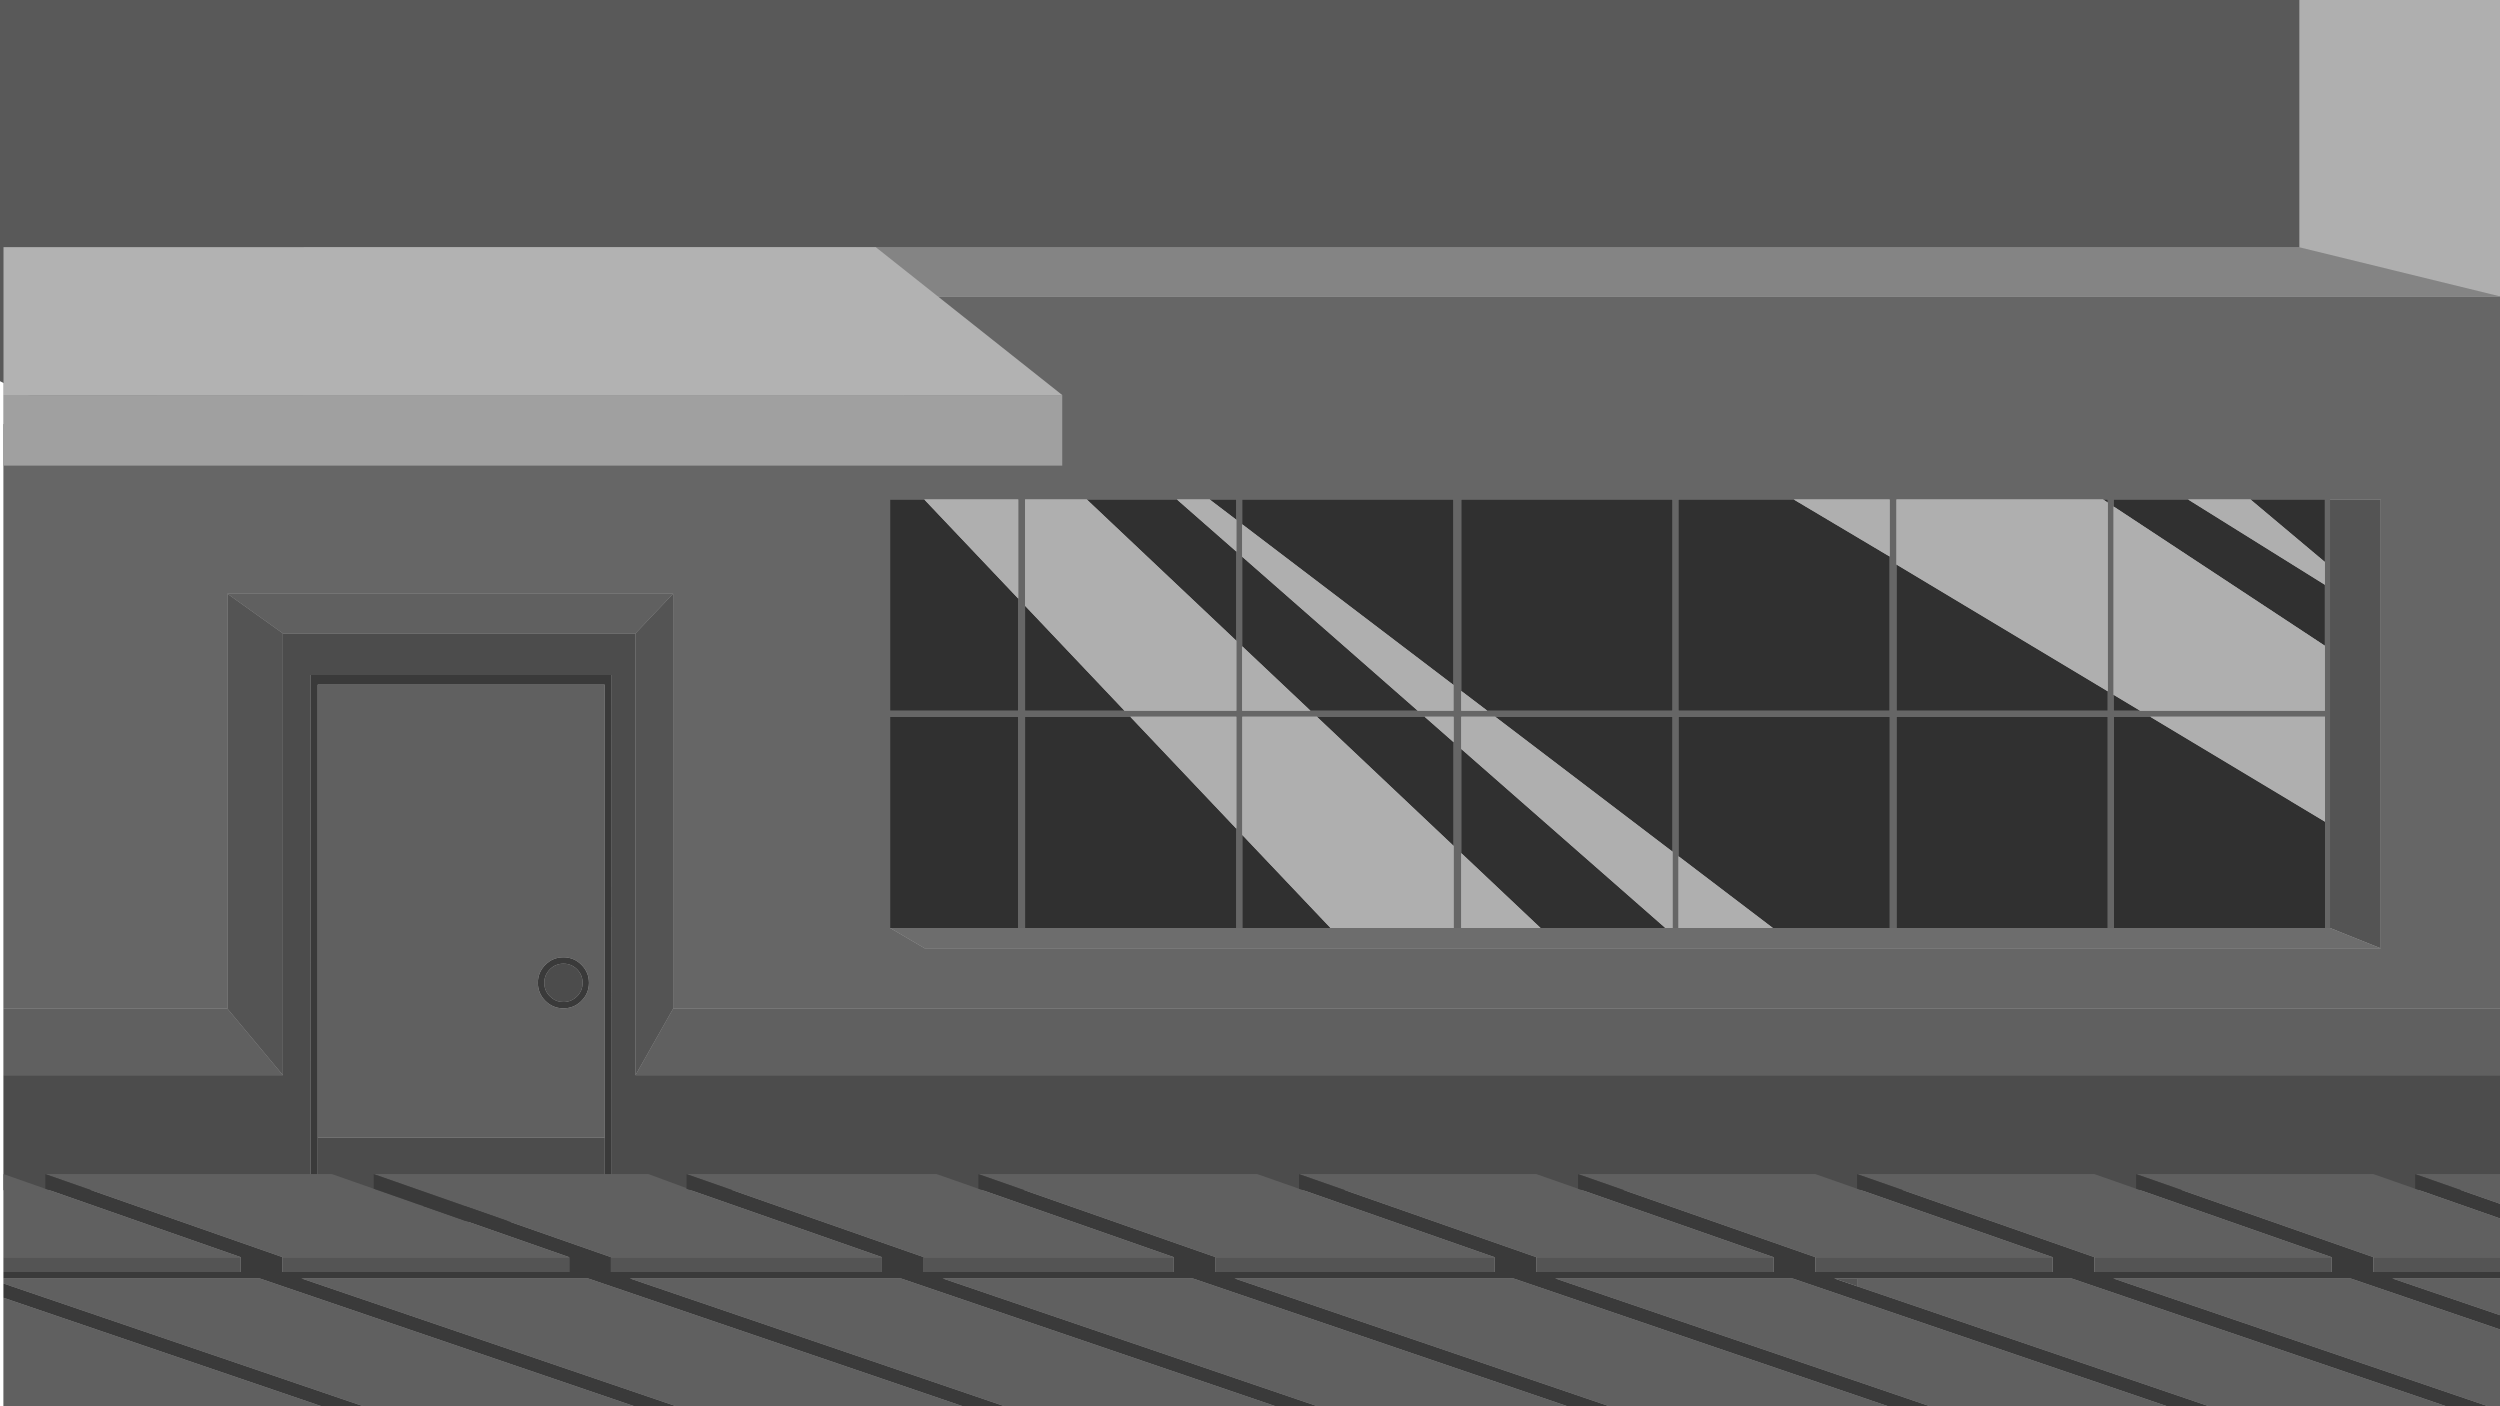 
<svg xmlns="http://www.w3.org/2000/svg" version="1.1" xmlns:xlink="http://www.w3.org/1999/xlink" preserveAspectRatio="none" x="0px" y="0px" width="1920px" height="1080px" viewBox="0 0 1920 1080">
<defs>
<g id="Layer4_0_FILL">
<path fill="#AFAFAF" stroke="none" d="
M 1921.4 1082.7
L 1921.4 0 2.7 0 2.7 1082.7 1921.4 1082.7 Z"/>
</g>

<g id="Layer3_0_FILL">
<path fill="#3A3A3A" stroke="none" d="
M 469.75 518.4
L 238.55 518.4 238.6 914.05 238.55 938.25 469.75 938.25 469.8 914.05 469.75 518.4
M 244 525.85
L 464.45 525.85 464.45 873.7 464.45 926.1 244 926.1 244 873.7 244 525.85
M 432.7 735.2
Q 424.6 735.2 418.85 740.95 413.1 746.7 413.1 754.8 413.1 762.9 418.85 768.65 424.6 774.4 432.7 774.4 440.35 774.4 445.9 769.3 446.2 769 446.55 768.65 452.3 762.9 452.3 754.8 452.3 746.7 446.55 740.95 440.8 735.2 432.7 735.2
M 418 754.8
Q 418 748.75 422.35 744.4 426.65 740.1 432.75 740.1 438.8 740.1 443.15 744.4 447.45 748.75 447.45 754.8 447.45 760.9 443.15 765.2 439.85 768.5 435.55 769.3 434.2 769.55 432.75 769.55 431.35 769.55 430.05 769.35 425.65 768.55 422.35 765.2 418 760.9 418 754.8 Z"/>

<path fill="#4C4C4C" stroke="none" d="
M 464.45 926.1
L 464.45 873.7 244 873.7 244 926.1 464.45 926.1
M 422.35 744.4
Q 418 748.75 418 754.8 418 760.9 422.35 765.2 425.65 768.55 430.05 769.35 431.35 769.55 432.75 769.55 434.2 769.55 435.55 769.3 439.85 768.5 443.15 765.2 447.45 760.9 447.45 754.8 447.45 748.75 443.15 744.4 438.8 740.1 432.75 740.1 426.65 740.1 422.35 744.4
M 1920.6 914.05
L 1920.6 825.7 488.05 825.7 488.05 486.45 217.25 486.45 217.25 825.7 2.7 825.7 2.7 914.05 238.6 914.05 238.55 518.4 469.75 518.4 469.8 914.05 1920.6 914.05 Z"/>

<path fill="#606060" stroke="none" d="
M 464.45 525.85
L 244 525.85 244 873.7 464.45 873.7 464.45 525.85
M 418.85 740.95
Q 424.6 735.2 432.7 735.2 440.8 735.2 446.55 740.95 452.3 746.7 452.3 754.8 452.3 762.9 446.55 768.65 446.2 769 445.9 769.3 440.35 774.4 432.7 774.4 424.6 774.4 418.85 768.65 413.1 762.9 413.1 754.8 413.1 746.7 418.85 740.95
M 174.65 774.65
L 2.7 774.65 2.7 825.7 217.25 825.7 174.65 774.65
M 174.65 456
L 217.25 486.45 488.05 486.45 516.95 456 174.65 456
M 1920.6 825.7
L 1920.6 774.65 516.95 774.65 488.05 825.7 1920.6 825.7 Z"/>

<path fill="#545454" stroke="none" d="
M 516.95 456
L 488.05 486.45 488.05 825.7 516.95 774.65 516.95 456
M 217.25 486.45
L 174.65 456 174.65 774.65 217.25 825.7 217.25 486.45
M 1828.35 383.6
L 1789.45 383.6 1789.45 712.7 1828.35 728.3 1828.35 383.6 Z"/>

<path fill="#666666" stroke="none" d="
M 1920.6 774.65
L 1920.6 227.75 694.1 227.75 694.1 325.7 233.3 325.7 233.35 244.85 72.55 329.75 64.65 325.7 2.7 325.7 2.7 774.65 174.65 774.65 174.65 456 516.95 456 516.95 774.65 1920.6 774.65
M 1623.25 389
L 1623.25 383.6 1680.45 383.6 1728.35 383.6 1785.5 383.6 1785.5 431.6 1785.5 449.1 1785.5 495.95 1785.5 545.85 1643.65 545.85 1623.25 545.85 1623.25 533.6 1623.25 389
M 1789.45 383.6
L 1828.35 383.6 1828.35 728.3 710.15 728.3 683.6 712.7 683.6 550.45 782 550.45 782 712.7 787.25 712.7 787.25 550.45 868.05 550.45 949.5 550.45 949.5 636.4 949.5 712.7 954.1 712.7 954.1 641.25 954.1 550.45 1011.35 550.45 1094.1 550.45 1116.35 550.45 1116.35 570 1116.35 649.65 1116.35 712.7 1122.25 712.7 1122.25 655.2 1122.25 575.2 1122.25 550.45 1148.3 550.45 1284.5 550.45 1284.5 654.1 1284.5 712.7 1289.1 712.7 1289.1 657.6 1289.1 550.45 1451.35 550.45 1451.35 712.7 1456.5 712.7 1456.5 550.45 1618.75 550.45 1618.75 712.7 1623.35 712.7 1623.35 550.45 1651.35 550.45 1785.6 550.45 1785.6 631.05 1785.6 712.7 1789.45 712.7 1789.45 383.6
M 1377.6 383.6
L 1451.25 383.6 1451.25 427.4 1451.25 545.85 1289 545.85 1289 383.6 1377.6 383.6
M 1615.1 383.6
L 1618.75 383.6 1618.75 386 1618.75 530.9 1618.75 545.85 1456.5 545.85 1456.5 433.55 1456.5 383.6 1615.1 383.6
M 1122.25 383.6
L 1284.5 383.6 1284.5 545.85 1142.25 545.85 1122.25 545.85 1122.25 530.65 1122.25 383.6
M 683.6 383.6
L 709.85 383.6 782 383.6 782 459.7 782 545.85 683.6 545.85 683.6 383.6
M 903.9 383.6
L 929 383.6 949.5 383.6 949.5 399.2 949.5 423.6 949.5 492.1 949.5 545.85 863.65 545.85 787.25 545.85 787.25 465.25 787.25 383.6 834.65 383.6 903.9 383.6
M 954 427.55
L 954 402.65 954 383.6 1116.25 383.6 1116.25 526.05 1116.25 545.85 1088.85 545.85 1006.45 545.85 954 545.85 954 496.35 954 427.55 Z"/>

<path fill="#303030" stroke="none" d="
M 1116.25 383.6
L 954 383.6 954 402.65 1116.25 526.05 1116.25 383.6
M 954 427.55
L 954 496.35 1006.45 545.85 1088.85 545.85 954 427.55
M 787.25 465.25
L 787.25 545.85 863.65 545.85 787.25 465.25
M 903.9 383.6
L 834.65 383.6 949.5 492.1 949.5 423.6 903.9 383.6
M 949.5 383.6
L 929 383.6 949.5 399.2 949.5 383.6
M 709.85 383.6
L 683.6 383.6 683.6 545.85 782 545.85 782 459.7 709.85 383.6
M 1284.5 383.6
L 1122.25 383.6 1122.25 530.65 1142.25 545.85 1284.5 545.85 1284.5 383.6
M 1618.75 545.85
L 1618.75 530.9 1456.5 433.55 1456.5 545.85 1618.75 545.85
M 1618.75 383.6
L 1615.1 383.6 1618.75 386 1618.75 383.6
M 1451.25 545.85
L 1451.25 427.4 1377.6 383.6 1289 383.6 1289 545.85 1451.25 545.85
M 1183.15 712.7
L 1279 712.7 1122.25 575.2 1122.25 655.2 1183.15 712.7
M 1116.35 570
L 1094.1 550.45 1011.35 550.45 1116.35 649.65 1116.35 570
M 1284.5 550.45
L 1148.3 550.45 1284.5 654.1 1284.5 550.45
M 949.5 712.7
L 949.5 636.4 868.05 550.45 787.25 550.45 787.25 712.7 949.5 712.7
M 954.1 641.25
L 954.1 712.7 1021.85 712.7 954.1 641.25
M 782 550.45
L 683.6 550.45 683.6 712.7 782 712.7 782 550.45
M 1651.35 550.45
L 1623.35 550.45 1623.35 712.7 1785.6 712.7 1785.6 631.05 1651.35 550.45
M 1618.75 712.7
L 1618.75 550.45 1456.5 550.45 1456.5 712.7 1618.75 712.7
M 1361.55 712.7
L 1451.35 712.7 1451.35 550.45 1289.1 550.45 1289.1 657.6 1361.55 712.7
M 1623.25 545.85
L 1643.65 545.85 1623.25 533.6 1623.25 545.85
M 1785.5 383.6
L 1728.35 383.6 1785.5 431.6 1785.5 383.6
M 1623.25 383.6
L 1623.25 389 1785.5 495.95 1785.5 449.1 1680.45 383.6 1623.25 383.6 Z"/>

<path fill="#AFAFAF" stroke="none" d="
M 954 496.35
L 954 545.85 1006.45 545.85 954 496.35
M 954 402.65
L 954 427.55 1088.85 545.85 1116.25 545.85 1116.25 526.05 954 402.65
M 834.65 383.6
L 787.25 383.6 787.25 465.25 863.65 545.85 949.5 545.85 949.5 492.1 834.65 383.6
M 929 383.6
L 903.9 383.6 949.5 423.6 949.5 399.2 929 383.6
M 782 383.6
L 709.85 383.6 782 459.7 782 383.6
M 1122.25 530.65
L 1122.25 545.85 1142.25 545.85 1122.25 530.65
M 1618.75 386
L 1615.1 383.6 1456.5 383.6 1456.5 433.55 1618.75 530.9 1618.75 386
M 1451.25 383.6
L 1377.6 383.6 1451.25 427.4 1451.25 383.6
M 1289.1 657.6
L 1289.1 712.7 1361.55 712.7 1289.1 657.6
M 1122.25 655.2
L 1122.25 712.7 1183.15 712.7 1122.25 655.2
M 1122.25 550.45
L 1122.25 575.2 1279 712.7 1284.5 712.7 1284.5 654.1 1148.3 550.45 1122.25 550.45
M 1094.1 550.45
L 1116.35 570 1116.35 550.45 1094.1 550.45
M 954.1 550.45
L 954.1 641.25 1021.85 712.7 1116.35 712.7 1116.35 649.65 1011.35 550.45 954.1 550.45
M 949.5 550.45
L 868.05 550.45 949.5 636.4 949.5 550.45
M 1785.6 631.05
L 1785.6 550.45 1651.35 550.45 1785.6 631.05
M 1785.5 545.85
L 1785.5 495.95 1623.25 389 1623.25 533.6 1643.65 545.85 1785.5 545.85
M 1728.35 383.6
L 1680.45 383.6 1785.5 449.1 1785.5 431.6 1728.35 383.6 Z"/>

<path fill="#6D6D6D" stroke="none" d="
M 1456.5 712.7
L 1451.35 712.7 1361.55 712.7 1289.1 712.7 1284.5 712.7 1279 712.7 1183.15 712.7 1122.25 712.7 1116.35 712.7 1021.85 712.7 954.1 712.7 949.5 712.7 787.25 712.7 782 712.7 683.6 712.7 710.15 728.3 1828.35 728.3 1789.45 712.7 1785.6 712.7 1623.35 712.7 1618.75 712.7 1456.5 712.7 Z"/>

<path fill="#848484" stroke="none" d="
M 1920.6 227.75
L 1765.9 189.9 233.35 189.9 233.35 244.85 233.3 325.7 694.1 325.7 694.1 227.75 1920.6 227.75 Z"/>

<path fill="#595959" stroke="none" d="
M 1765.9 189.9
L 1765.9 0 0 0 0 292.75 64.65 325.7 72.55 329.75 233.35 244.85 233.35 189.9 1765.9 189.9 Z"/>
</g>

<g id="Layer2_0_FILL">
<path fill="#606060" stroke="none" d="
M 451.55 981.8
L 231.45 981.8 527.25 1082.7 747.35 1082.7 451.55 981.8
M 2.7 996.7
L 2.7 1082.7 254.9 1082.7 2.7 996.7
M 2.7 981.8
L 2.7 985.75 287 1082.7 495.15 1082.7 199.35 981.8 2.7 981.8
M 34.8 912.95
L 2.7 901.7 2.7 965.5 184.9 965.5 34.8 912.95
M 287 912.95
L 254.9 901.7 34.8 901.7 217 965.5 437.1 965.5 287 912.95
M 527.25 912.95
L 527.25 912.5 498 901.7 287 901.7 469.2 965.5 677.35 965.5 527.25 912.95
M 1672.3 1082.7
L 1376.5 981.8 1194.3 981.8 1490.1 1082.7 1672.3 1082.7
M 1426.25 912.95
L 1394.15 901.7 1211.95 901.7 1394.15 965.5 1576.35 965.5 1426.25 912.95
M 1704.4 1082.7
L 1886.6 1082.7 1590.8 981.8 1426.25 981.8 1426.25 987.85 1704.4 1082.7
M 1790.65 965.5
L 1640.55 912.95 1608.45 901.7 1426.25 901.7 1608.45 965.5 1790.65 965.5
M 1924.95 1082.7
Q 1924.95 1071.95 1924.95 1061.2
L 1924.95 1022.7 1805.1 981.8 1622.9 981.8 1918.7 1082.7 1924.95 1082.7
M 1924.95 981.8
L 1837.2 981.8 1924.95 1011.75 1924.95 981.8
M 1924.95 926.25
L 1924.95 901.7 1854.85 901.7 1924.95 926.25
M 1854.85 912.95
L 1822.75 901.7 1640.55 901.7 1822.75 965.5 1924.95 965.5 1924.95 937.5 1854.85 912.95
M 1162.2 981.8
L 948.05 981.8 1243.85 1082.7 1458 1082.7 1162.2 981.8
M 987.6 1082.7
L 691.8 981.8 483.65 981.8 779.45 1082.7 987.6 1082.7
M 751.4 912.95
L 719.3 901.7 527.25 901.7 709.45 965.5 901.5 965.5 751.4 912.95
M 1019.7 1082.7
L 1211.75 1082.7 915.95 981.8 723.9 981.8 1019.7 1082.7
M 1147.75 965.5
L 997.65 912.95 965.55 901.7 751.4 901.7 933.6 965.5 1147.75 965.5
M 1211.95 912.95
L 1179.85 901.7 997.65 901.7 1179.85 965.5 1362.05 965.5 1211.95 912.95 Z"/>

<path fill="#3A3A3A" stroke="none" d="
M 254.9 1082.7
L 287 1082.7 2.7 985.75 2.7 996.7 254.9 1082.7
M 1854.85 901.7
L 1854.85 912.95 1924.95 937.5 1924.95 926.25 1854.85 901.7
M 1211.95 901.7
L 1211.95 912.95 1362.05 965.5 1362.05 976.9 1179.85 976.9 1179.85 965.5 997.65 901.7 997.65 912.95 1147.75 965.5 1147.75 976.9 933.6 976.9 933.6 965.5 751.4 901.7 751.4 912.95 901.5 965.5 901.5 976.9 709.45 976.9 709.45 965.5 527.25 901.7 527.25 912.5 527.25 912.95 677.35 965.5 677.35 976.9 469.2 976.9 469.2 965.5 287 901.7 287 912.95 437.1 965.5 437.1 976.9 217 976.9 217 965.5 34.8 901.7 34.8 912.95 184.9 965.5 184.9 976.9 2.7 976.9 2.7 981.8 199.35 981.8 495.15 1082.7 527.25 1082.7 231.45 981.8 451.55 981.8 747.35 1082.7 779.45 1082.7 483.65 981.8 691.8 981.8 987.6 1082.7 1019.7 1082.7 723.9 981.8 915.95 981.8 1211.75 1082.7 1243.85 1082.7 948.05 981.8 1162.2 981.8 1458 1082.7 1490.1 1082.7 1194.3 981.8 1376.5 981.8 1672.3 1082.7 1704.4 1082.7 1426.25 987.85 1408.6 981.8 1426.25 981.8 1590.8 981.8 1886.6 1082.7 1918.7 1082.7 1622.9 981.8 1805.1 981.8 1924.95 1022.7 1924.95 1011.75 1837.2 981.8 1924.95 981.8 1924.95 976.9 1822.75 976.9 1822.75 965.5 1640.55 901.7 1640.55 912.95 1790.65 965.5 1790.65 976.9 1608.45 976.9 1608.45 965.5 1426.25 901.7 1426.25 912.95 1576.35 965.5 1576.35 976.9 1394.15 976.9 1394.15 965.5 1211.95 901.7 Z"/>

<path fill="#545454" stroke="none" d="
M 184.9 976.9
L 184.9 965.5 2.7 965.5 2.7 976.9 184.9 976.9
M 437.1 976.9
L 437.1 965.5 217 965.5 217 976.9 437.1 976.9
M 1426.25 987.85
L 1426.25 981.8 1408.6 981.8 1426.25 987.85
M 1576.35 976.9
L 1576.35 965.5 1394.15 965.5 1394.15 976.9 1576.35 976.9
M 1822.75 965.5
L 1822.75 976.9 1924.95 976.9 1924.95 965.5 1822.75 965.5
M 1790.65 976.9
L 1790.65 965.5 1608.45 965.5 1608.45 976.9 1790.65 976.9
M 677.35 976.9
L 677.35 965.5 469.2 965.5 469.2 976.9 677.35 976.9
M 901.5 976.9
L 901.5 965.5 709.45 965.5 709.45 976.9 901.5 976.9
M 1179.85 965.5
L 1179.85 976.9 1362.05 976.9 1362.05 965.5 1179.85 965.5
M 1147.75 976.9
L 1147.75 965.5 933.6 965.5 933.6 976.9 1147.75 976.9 Z"/>
</g>

<g id="Layer1_0_FILL">
<path fill="#B2B2B2" stroke="none" d="
M 815.8 303.4
L 672.55 189.8 2.7 189.8 2.7 303.4 815.8 303.4 Z"/>

<path fill="#A0A0A0" stroke="none" d="
M 815.8 357.6
L 815.8 303.4 2.7 303.4 2.7 357.6 815.8 357.6 Z"/>
</g>
</defs>

<g transform="matrix( 1, 0, 0, 1, 0,0) ">
<use xlink:href="#Layer4_0_FILL"/>
</g>

<g transform="matrix( 1, 0, 0, 1, 0,0) ">
<use xlink:href="#Layer3_0_FILL"/>
</g>

<g transform="matrix( 1, 0, 0, 1, 0,0) ">
<use xlink:href="#Layer2_0_FILL"/>
</g>

<g transform="matrix( 1, 0, 0, 1, 0,0) ">
<use xlink:href="#Layer1_0_FILL"/>
</g>
</svg>
